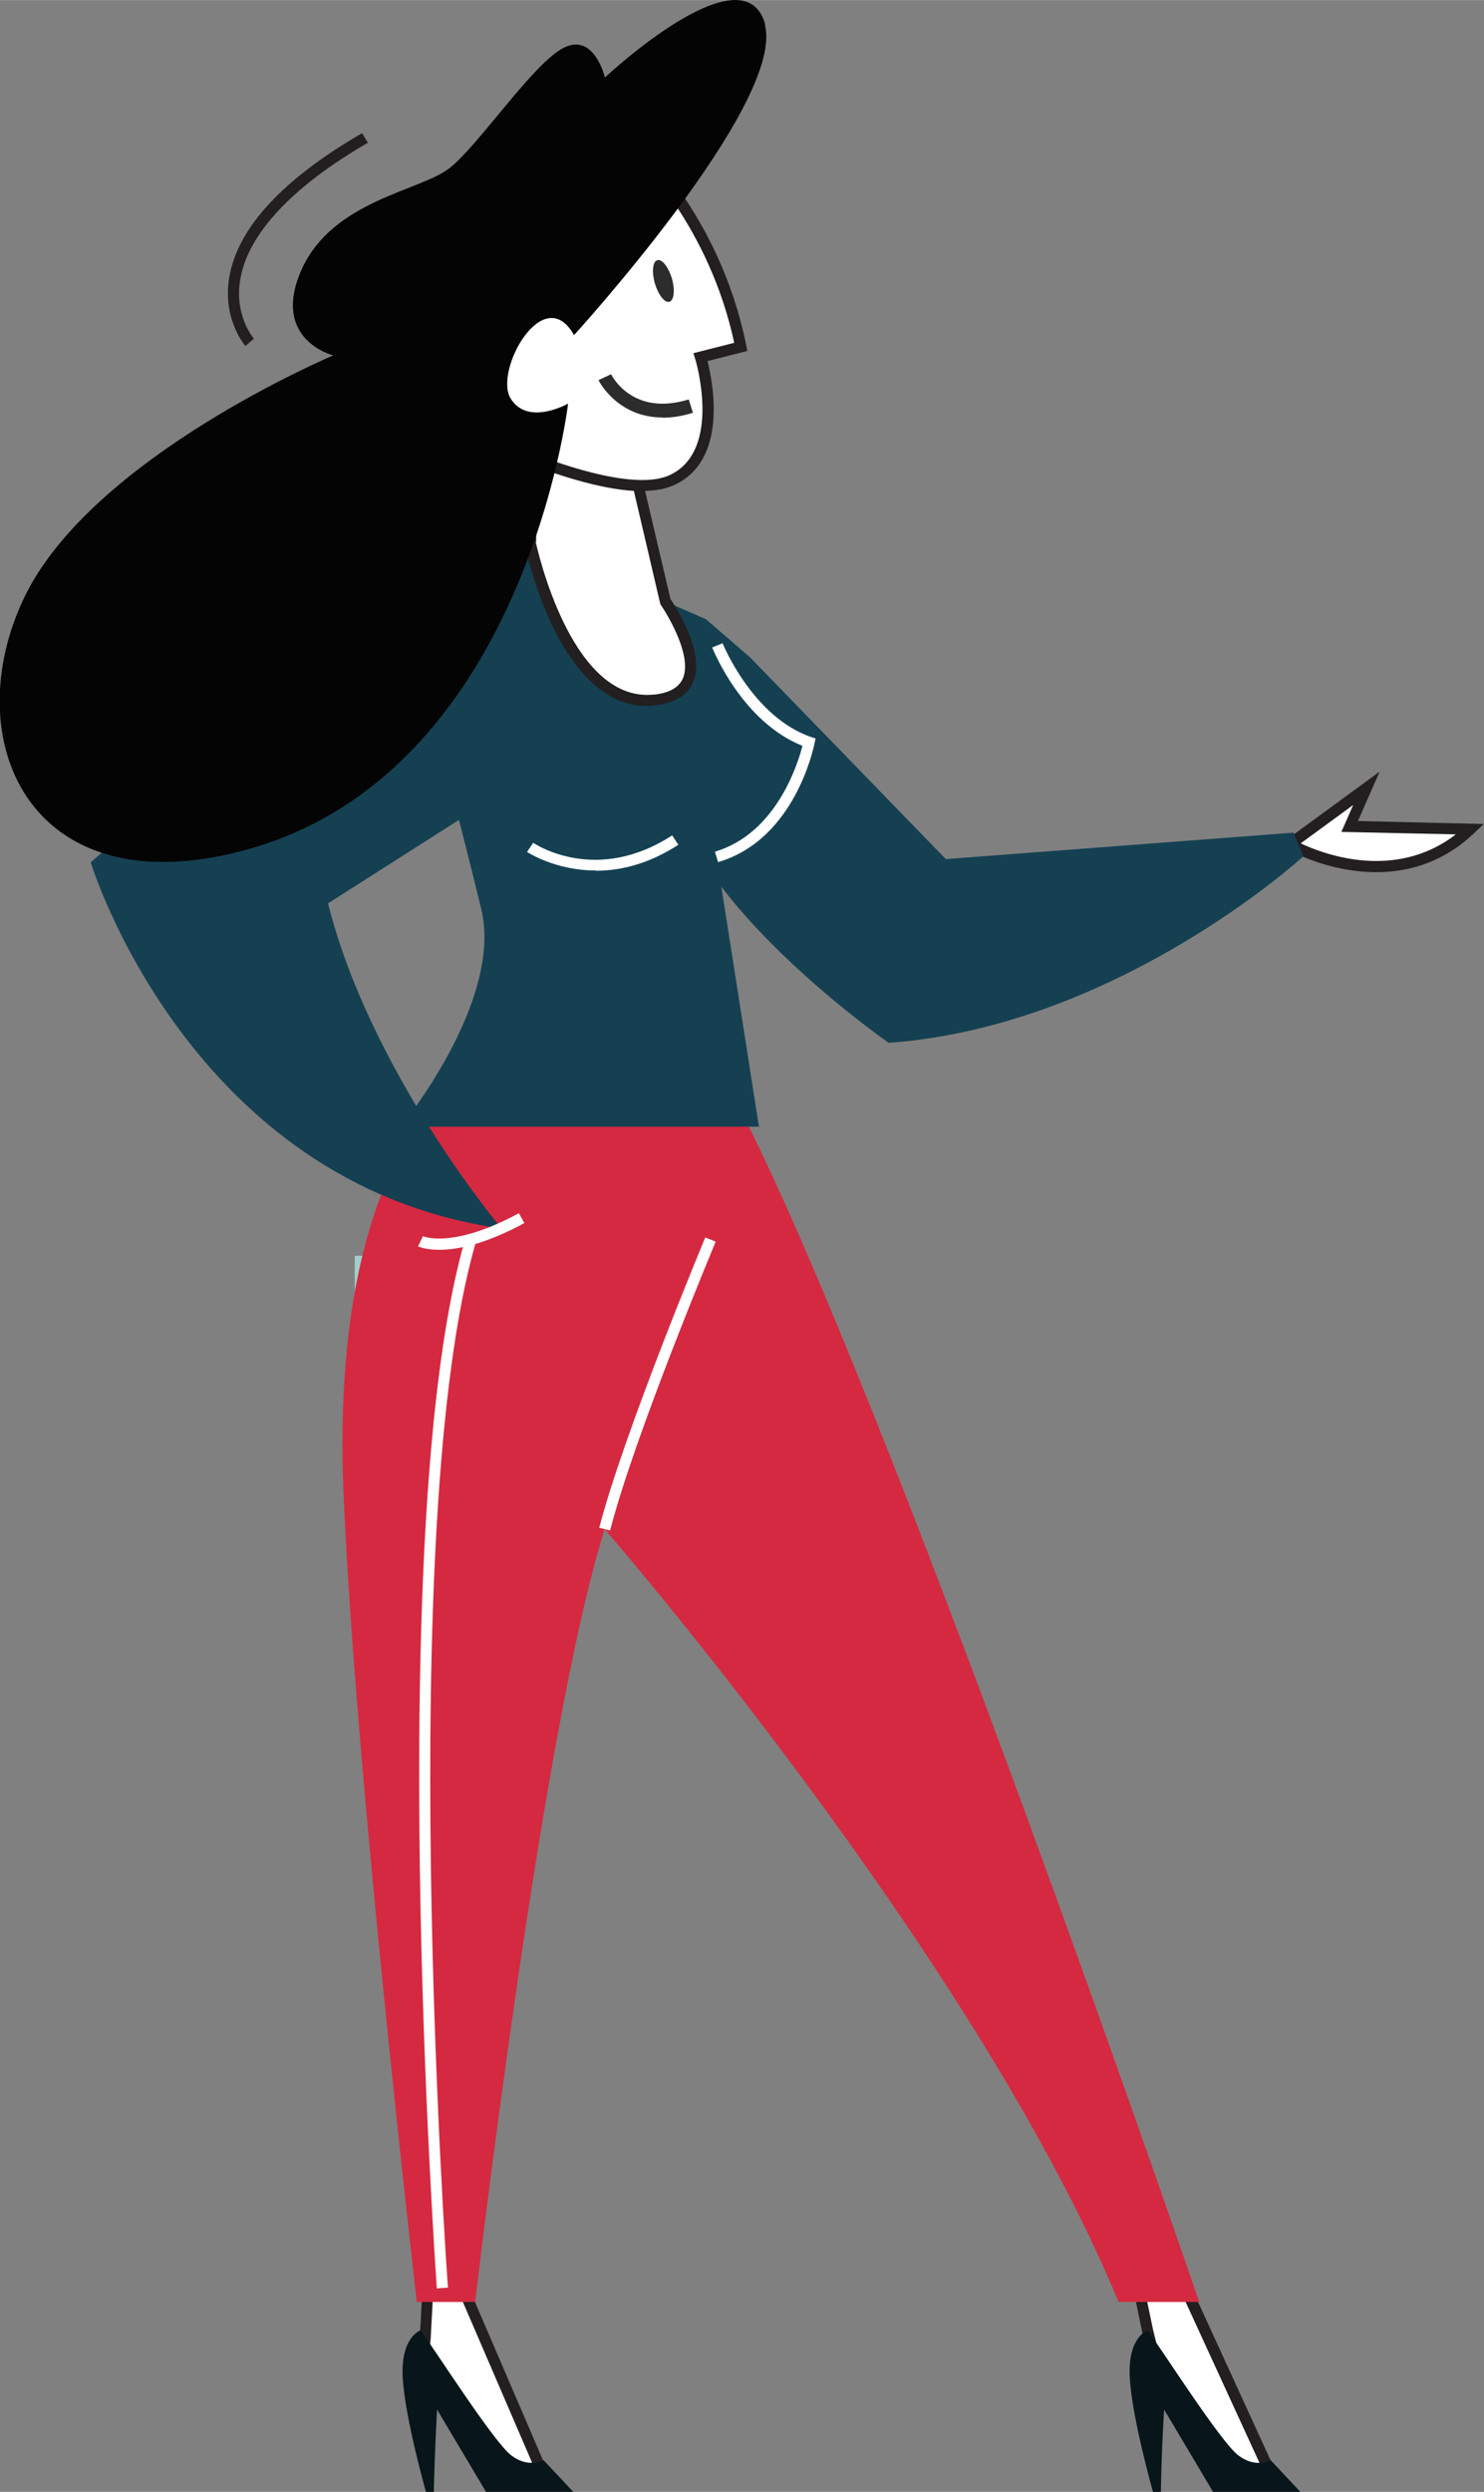 <?xml version="1.0" encoding="UTF-8"?>
<!DOCTYPE svg PUBLIC "-//W3C//DTD SVG 1.1//EN" "http://www.w3.org/Graphics/SVG/1.1/DTD/svg11.dtd">
<!-- Creator: CorelDRAW 2020 (64 Bit) -->
<svg xmlns="http://www.w3.org/2000/svg" xml:space="preserve" width="27.973mm" height="46.96mm" version="1.1" style="shape-rendering:geometricPrecision; text-rendering:geometricPrecision; image-rendering:optimizeQuality; fill-rule:evenodd; clip-rule:evenodd"
viewBox="0 0 60.03 100.77"
 xmlns:xlink="http://www.w3.org/1999/xlink"
 xmlns:xodm="http://www.corel.com/coreldraw/odm/2003">
 <rect x="0" y="0" width="60.03" height="100.77" fill="#808080" stroke="none"/>
 <defs>
  <style type="text/css">
   <![CDATA[
    .fil6 {fill:#040404;fill-rule:nonzero}
    .fil5 {fill:#08151A;fill-rule:nonzero}
    .fil4 {fill:#144052;fill-rule:nonzero}
    .fil1 {fill:#231F20;fill-rule:nonzero}
    .fil7 {fill:#2B2C2B;fill-rule:nonzero}
    .fil0 {fill:#9FD1CB;fill-rule:nonzero}
    .fil3 {fill:#D52941;fill-rule:nonzero}
    .fil2 {fill:white;fill-rule:nonzero}
   ]]>
  </style>
 </defs>
 <g id="Camada_x0020_1">
  <polygon class="fil0" points="14.35,58.62 14.91,58.62 14.91,50.78 14.35,50.78 "/>
  <path class="fil1" d="M48.56 99.22l2.29 0.95 0.33 -0.46 -3.06 -6.67 -0.6 -1.6 -1.75 -0.61 0.71 3.4 0.28 1.12 1.81 3.88zm2.34 1.09l-2.42 -1 -0.01 -0.02 -1.82 -3.91 -0.28 -1.13 -0.75 -3.6 1.99 0.69 0.62 1.64 3.09 6.73 -0.42 0.59z"/>
  <path class="fil1" d="M17.06 96.31l3.86 3.86 0.81 -0.53 -3.29 -7.64 -1.1 0.25 0 0.83 -0.08 1.5 -0.2 1.73zm3.85 4l-0.03 -0.03 -3.93 -3.93 0.2 -1.78 0.08 -1.49 0 -0.92 1.28 -0.29 3.36 7.81 -0.96 0.63z"/>
  <polygon class="fil2" points="47.56,91.4 48.17,93.02 51.25,99.72 50.87,100.24 48.51,99.27 46.69,95.36 46.42,94.24 45.69,90.75 "/>
  <path class="fil1" d="M48.68 99.09l2.11 0.87 0.2 -0.27 -3.03 -6.6 -0.57 -1.52 -1.4 -0.48 0.65 3.11 0.27 1.09 1.78 3.81zm2.27 1.43l-2.6 -1.08 -1.87 -4.03 -0.28 -1.12 -0.81 -3.89 2.35 0.82 0.65 1.71 3.12 6.81 -0.55 0.78z"/>
  <polygon class="fil2" points="17.28,92.21 17.28,93.09 17.21,94.59 17.01,96.34 20.92,100.24 21.8,99.66 18.48,91.94 "/>
  <path class="fil1" d="M17.24 96.25l3.71 3.7 0.57 -0.37 -3.18 -7.38 -0.84 0.19 0 0.71 -0.08 1.51 -0.19 1.64zm3.65 4.28l-4.12 -4.11 0.21 -1.85 0.08 -1.48 0 -1.05 1.55 -0.35 3.47 8.07 -1.19 0.78z"/>
  <path class="fil3" d="M24.46 61.84c0,0 14.98,17.24 20.79,31.25l3.26 0c0,0 -12.59,-36.79 -18.77,-48.62 0,0 -5.86,-1.33 -6.19,-1.53 -0.33,-0.21 -3.69,0.34 -3.69,0.34l-2.93 2.28c0,0 -3.47,3.69 -3.04,14.65 0.43,10.96 2.97,32.88 2.97,32.88l2.36 0c0.72,-6.01 3.02,-24.23 5.24,-31.25z"/>
  <path class="fil2" d="M51.95 34.67l0.34 -0.47c0,0 4.07,2.29 7.18,-0.66l-4.88 -0.11 0.68 -1.55 -2.91 2.13 -0.73 0.51 0.33 0.15z"/>
  <path class="fil1" d="M52.61 34.1c0.79,0.38 3.77,1.58 6.28,-0.36l-4.63 -0.1 0.48 -1.09 -2.12 1.55zm-0.58 0.85l-0.86 -0.4 1.06 -0.73 3.58 -2.62 -0.88 2 5.09 0.12 -0.4 0.38c-2.73,2.59 -6.16,1.3 -7.15,0.84 -0.04,-0.02 -0.08,-0.04 -0.11,-0.05l-0.34 0.46z"/>
  <path class="fil4" d="M28.92 26.96l-0.35 -1.91 1.78 1.54 7.91 8.15 14.07 -1.07 0.39 0.96c0,0 -7.49,6.87 -16.77,7.54 0,0 -6.74,-4.68 -8.43,-9.17 -1.69,-4.49 -1.25,-4.65 -1.25,-4.65l2.64 -1.39z"/>
  <path class="fil5" d="M17.01 94.24c0.53,0.69 2.98,4.56 3.69,5.07 0.71,0.52 1.29,0.18 1.29,0.18l1.2 1.28 -3.53 0 -1.98 -3.33c0,0 -0.1,1.76 -0.13,3.33l-0.32 0c0,0 -0.86,-3.03 -0.94,-4.65 -0.08,-1.62 0.72,-1.88 0.72,-1.88z"/>
  <path class="fil5" d="M46.42 94.24c0.53,0.69 2.98,4.56 3.69,5.07 0.71,0.52 1.29,0.18 1.29,0.18l1.2 1.28 -3.53 0 -1.98 -3.33c0,0 -0.11,1.76 -0.13,3.33l-0.32 0c0,0 -0.86,-3.03 -0.94,-4.65 -0.08,-1.62 0.72,-1.88 0.72,-1.88z"/>
  <path class="fil4" d="M20.28 49.67c0,0 -5.3,-6.31 -7.01,-13.14l8.55 -5.45c0,0 2.36,-5.05 -2.36,-10.01l-15.79 13.8c0,0 3.95,13.01 16.61,14.81z"/>
  <path class="fil4" d="M19.46 21.06l9.12 3.99c0,0 1.14,3.5 4.15,4.96 0,0 -0.57,3.66 -3.74,4.64l1.71 10.91 -14.49 0c0,0 4.15,-5.05 3.26,-8.79 -0.9,-3.74 -2.2,-8.46 -2.2,-8.87 0,-0.41 0.33,-3.74 0.65,-3.99 0.32,-0.24 1.55,-2.85 1.55,-2.85z"/>
  <path class="fil2" d="M26.91 24.32l-1.44 -6.13 -2.32 -1.31 -1.71 0.92 0 4.13c0,0 1.4,6.85 5.12,6.36 2.88,-0.38 0.35,-3.97 0.35,-3.97z"/>
  <path class="fil1" d="M21.67 21.91c0.09,0.4 1.4,6.19 4.51,6.19l0 0c0.11,0 0.23,-0.01 0.35,-0.02 0.58,-0.08 0.93,-0.29 1.09,-0.64 0.38,-0.86 -0.52,-2.44 -0.89,-2.98l-0.02 -0.04 -0.01 -0.04 -1.41 -6.03 -2.12 -1.2 -1.48 0.8 0 3.97zm4.51 6.64l0 0c-3.58,0 -4.91,-6.3 -4.96,-6.57l-0 -0.05 0 -4.27 1.94 -1.04 2.51 1.42 1.45 6.18c0.2,0.3 1.44,2.19 0.91,3.38 -0.22,0.5 -0.71,0.81 -1.44,0.91 -0.14,0.02 -0.27,0.03 -0.41,0.03z"/>
  <path class="fil2" d="M25.41 5.66c0,0 3.46,2.99 4.55,8.38l-1.63 0.41c0,0 1.19,3.88 -1.16,4.97 -2.34,1.09 -8.8,-2.22 -8.8,-2.22l3.5 -8.82c0,0 1.71,-2.34 2.08,-2.36 0.37,-0.03 1.45,-0.36 1.45,-0.36z"/>
  <path class="fil1" d="M18.67 17.08c0.9,0.44 4.87,2.33 7.31,2.33 0.46,0 0.83,-0.07 1.11,-0.2 2.14,-0.99 1.05,-4.66 1.03,-4.7l-0.07 -0.23 1.65 -0.42c-1,-4.64 -3.8,-7.45 -4.34,-7.96 -0.3,0.09 -1.03,0.3 -1.36,0.33 -0.24,0.11 -1.18,1.24 -1.91,2.25l-3.41 8.6zm7.31 2.78c-2.85,0 -7.5,-2.37 -7.7,-2.47l-0.18 -0.09 3.59 -9.03 0.02 -0.02c0.81,-1.1 1.85,-2.43 2.25,-2.46 0.29,-0.02 1.11,-0.26 1.4,-0.35l0.12 -0.04 0.09 0.08c0.14,0.12 3.53,3.1 4.62,8.5l0.04 0.21 -1.61 0.41c0.22,0.88 0.84,4 -1.34,5.01 -0.34,0.16 -0.78,0.24 -1.3,0.24z"/>
  <path class="fil6" d="M30.96 1.01c-0.84,-3.17 -6.49,2.12 -6.49,2.12 0,0 -0.43,-1.83 -1.67,-1.2 -1.25,0.64 -3.43,3.94 -4.62,4.87 -1.19,0.93 -4.74,1.3 -5.99,4.12 -1.24,2.82 1.29,3.45 1.29,3.45 0,0 -9.75,4.1 -12.49,9.77 -2.74,5.68 0.12,12.52 8.76,10.28 11.47,-2.97 13.23,-18.1 13.23,-18.1 0,0 -1.62,0.92 -2.32,-0.2 -0.7,-1.12 1.33,-4.77 2.56,-2.57 0,0 8.56,-9.38 7.72,-12.55z"/>
  <path class="fil7" d="M26.49 11.46c0.14,0.46 0.4,0.8 0.59,0.74 0.19,-0.06 0.23,-0.48 0.1,-0.94 -0.14,-0.46 -0.4,-0.8 -0.59,-0.74 -0.19,0.05 -0.23,0.48 -0.1,0.94z"/>
  <path class="fil7" d="M26.8 16.88c-1.84,0 -2.58,-1.49 -2.59,-1.51l0.51 -0.24c0.03,0.07 0.87,1.72 3.14,1.02l0.17 0.54c-0.45,0.14 -0.86,0.2 -1.23,0.2z"/>
  <path class="fil1" d="M9.93 13.99c-0.04,-0.04 -0.93,-1.09 -0.66,-2.76 0.33,-2 2.14,-3.97 5.38,-5.85l0.23 0.39c-3.07,1.78 -4.85,3.69 -5.16,5.52 -0.25,1.46 0.52,2.37 0.55,2.4l-0.34 0.3z"/>
  <path class="fil2" d="M17.76 50.54c-0.55,0 -0.83,-0.13 -0.85,-0.14l0.2 -0.41c0.01,0.01 1.21,0.52 3.88,-0.93l0.22 0.4c-1.62,0.88 -2.75,1.08 -3.44,1.08z"/>
  <path class="fil2" d="M17.67 92.54c-0.02,-0.31 -2.2,-31 1.16,-42.48l0.43 0.13c-3.33,11.4 -1.17,42.02 -1.14,42.32l-0.45 0.03z"/>
  <path class="fil2" d="M24.68 61.89l-0.44 -0.11c1.01,-3.88 4.26,-11.67 4.29,-11.74l0.42 0.17c-0.03,0.08 -3.28,7.83 -4.27,11.68z"/>
  <path class="fil2" d="M29.05 34.87l-0.13 -0.43c2.47,-0.73 3.35,-3.53 3.54,-4.28 -2.43,-0.97 -3.6,-3.85 -3.65,-3.98l0.42 -0.17c0.01,0.03 1.21,2.97 3.57,3.79l0.19 0.06 -0.04 0.19c-0.03,0.16 -0.79,3.9 -3.9,4.81z"/>
  <path class="fil2" d="M24.1 35.2c-1.65,0 -2.76,-0.74 -2.78,-0.75l0.25 -0.37c0.1,0.07 2.56,1.69 5.62,-0.3l0.25 0.38c-1.23,0.8 -2.37,1.05 -3.34,1.05z"/>
 </g>
</svg>
